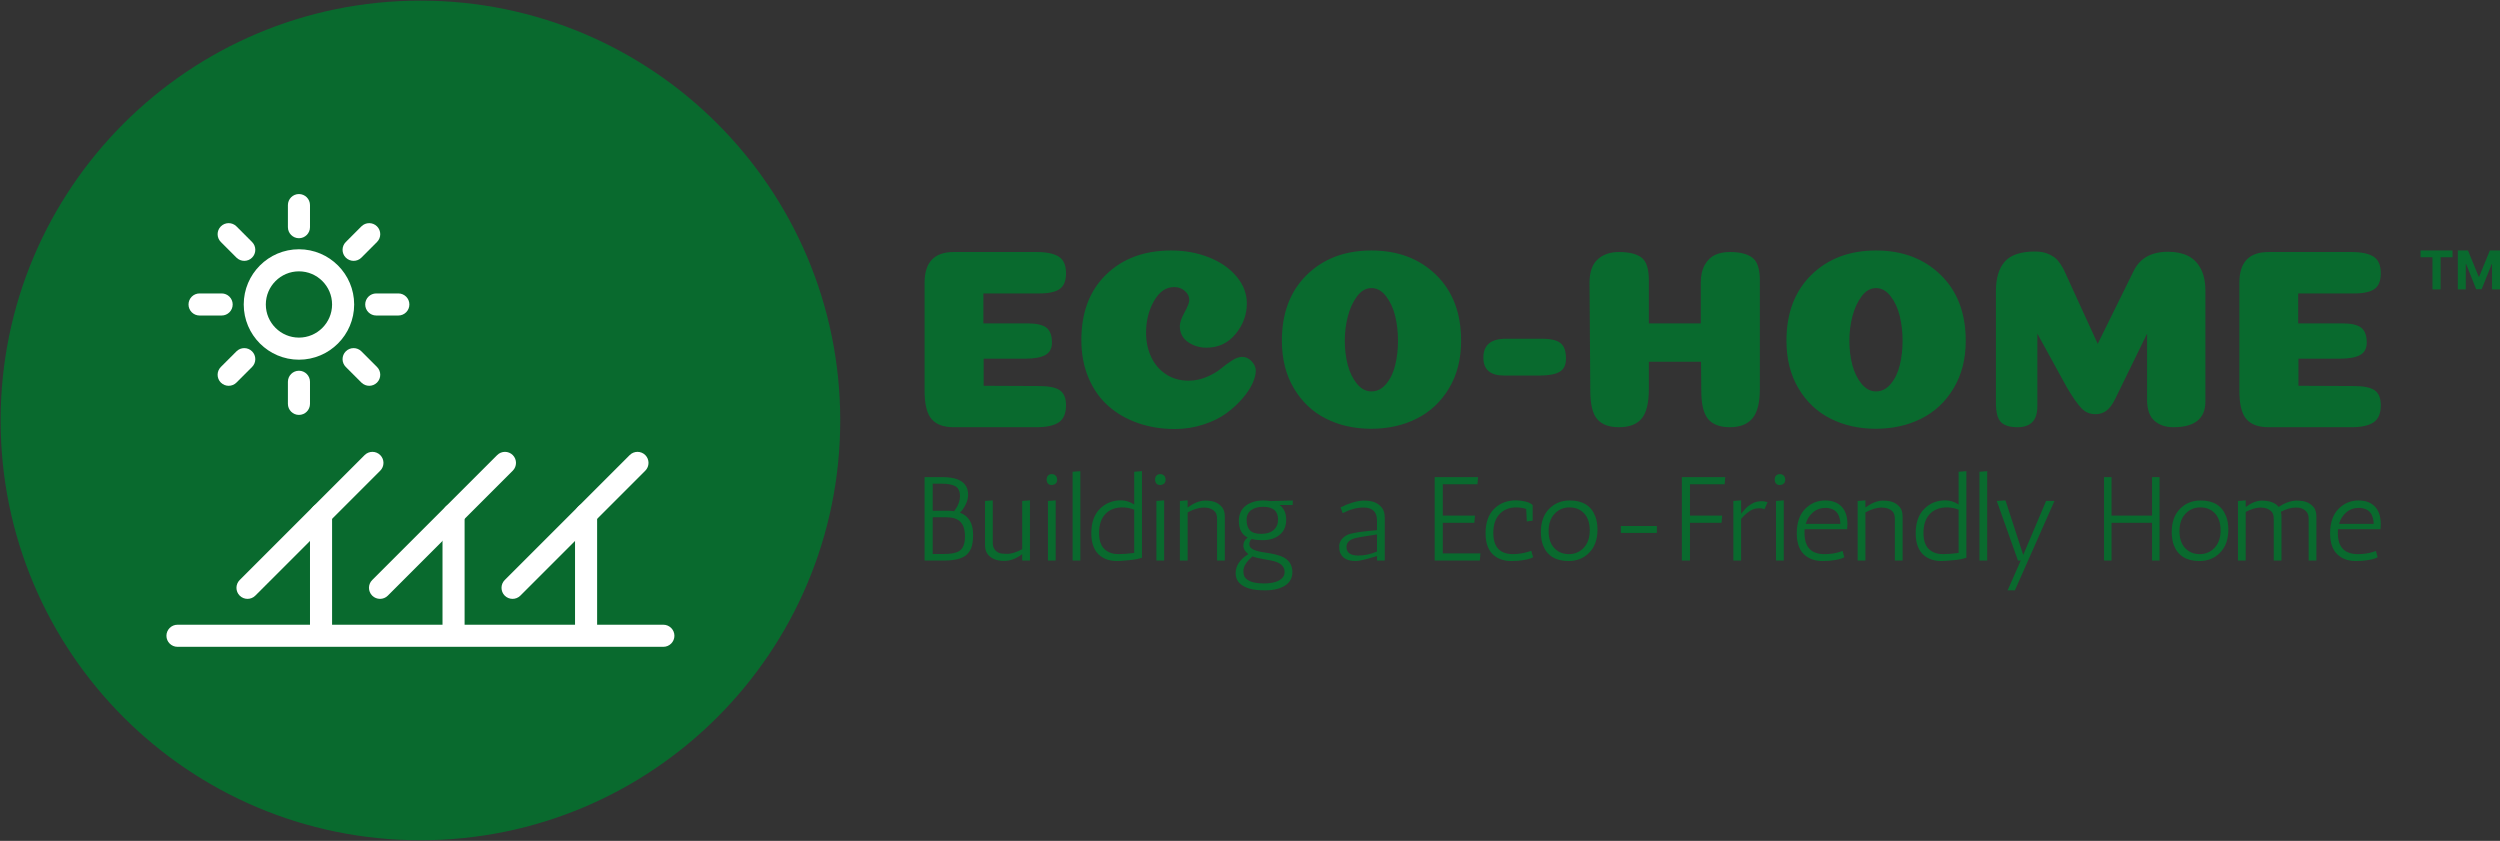 <?xml version="1.0" encoding="UTF-8"?>
<svg version="1.1" viewBox=".57 -.5 1995.9 671.29" xmlns="http://www.w3.org/2000/svg">
<rect x=".57" y="-.5" width="1995.9" height="671.29" fill="#333333" stroke="none"/>
<g transform="translate(-1.212 -.355)">
<svg width="2e3" height="671" data-background-color="#ffffff" viewBox="0 0 396 133" xmlns="http://www.w3.org/2000/svg" xmlns:xlink="http://www.w3.org/1999/xlink">
<g transform="translate(.24 .07)">
<svg width="395.52" height="132.86" viewBox="0 0 395.52 132.859">
<svg width="395.52" height="132.86" viewBox="0 0 627.445 210.765">
<g transform="translate(231.93 62.723)">
<svg width="395.52" height="85.319" viewBox="0 0 395.52 85.319">
<svg width="395.52" height="85.319" viewBox="0 0 395.52 85.319">
<svg width="395.52" height="44.816" viewBox="0 0 395.52 44.816">
<g>
<svg width="395.52" height="44.816" data-palette-color="#096a2e" viewBox="3.45 -34.55 307.984 34.9">
<g>
<svg x="295.9" y="-34.55" width="15.536" height="7.612" data-palette-color="#096a2e" viewBox="1.78 -36.36 74.21 36.36">
<path class="undefined-123" d="m12.91-30.02h-11.13v-6.34h29.86v6.34h-11.13v30.02h-7.6v-30.02zm23.66 30.02v-36.36h9.49l10.01 24.43h0.43l10.01-24.43h9.48v36.36h-7.46v-23.67h-0.3l-9.41 23.49h-5.08l-9.41-23.58h-0.3v23.76h-7.46z" fill="#096a2e" data-fill-palette-color="primary"/>
</svg>
</g>
<path class="wordmark-text-0" d="m14.95-20.3h8.6q2.65 0 3.73 0.85 1.07 0.85 1.07 2.9 0 1.7-1.27 2.42-1.28 0.73-3.98 0.73h-8.1v5.3l10.85 0.05q2.8 0 4.03 0.82 1.22 0.83 1.22 2.93 0 2.4-1.42 3.35-1.43 0.95-4.33 0.95h-16.2q-2.95 0-4.32-1.58-1.38-1.57-1.38-5.57v-21.1q0-6 5.7-6h16.2q2.9 0 4.33 0.9 1.42 0.9 1.42 3.25 0 2.2-1.22 3.07-1.23 0.88-4.03 0.88h-10.9v5.85zm40.25-4.55q0-1.05-0.88-1.8-0.87-0.75-2.07-0.75-2.4 0-3.95 2.72-1.55 2.73-1.55 6.18 0 2.65 1 4.77 1 2.13 2.9 3.38t4.4 1.25q1.85 0 3.55-0.73 1.7-0.72 2.75-1.6 1.05-0.87 2.17-1.6 1.13-0.72 1.98-0.72 1.1 0 1.9 0.87 0.8 0.88 0.8 1.83 0 1.05-0.63 2.45-0.62 1.4-1.97 2.97-1.35 1.58-3.15 2.9-1.8 1.33-4.48 2.2-2.67 0.88-5.62 0.88-3.9 0-7.23-1.18-3.32-1.17-5.77-3.34-2.45-2.18-3.85-5.48t-1.4-7.4q0-8.1 4.85-12.8t12.7-4.7q4 0 7.4 1.35t5.4 3.75 2 5.25q0 3.3-2.2 5.97-2.2 2.68-5.7 2.68-2 0-3.6-1.1t-1.6-3.15q0-0.95 0.92-2.65 0.93-1.7 0.93-2.4zm35.6 17.85q1.7 0 2.92-1.5 1.23-1.5 1.75-3.7 0.53-2.2 0.53-4.7 0-2.55-0.55-4.83-0.55-2.27-1.78-3.87-1.22-1.6-2.87-1.6-1.6 0-2.8 1.6t-1.8 3.9-0.6 4.8 0.57 4.7q0.58 2.2 1.8 3.7 1.23 1.5 2.83 1.5zm8.85 5.32q-3.95 1.98-8.88 1.98-4.92 0-8.85-1.98-3.92-1.97-6.27-5.92t-2.35-9.3q0-8.1 4.87-12.88 4.88-4.77 12.63-4.77t12.65 4.77q4.89 4.78 4.89 12.88 0 5.35-2.37 9.3-2.38 3.95-6.32 5.92zm17.44-15.62h6.95q1.8 0 2.85 0.37 1.05 0.38 1.5 1.23t0.45 2.3q0 1.85-1.25 2.57-1.25 0.73-4 0.73h-6.85q-4.05 0-4.05-3.5 0-3.7 4.4-3.7zm49.65-11.4v21.2q0 4.05-1.45 5.77-1.45 1.73-4.4 1.73-2.9 0-4.25-1.58-1.35-1.57-1.35-5.57l-0.05-5.65h-10.2v5.3q0 4.1-1.4 5.8t-4.45 1.7q-2.9 0-4.25-1.58-1.35-1.57-1.35-5.57l-0.15-21.1q0-3.1 1.58-4.55 1.57-1.45 4.17-1.45 3 0 4.43 1.1 1.42 1.1 1.42 4.45v8.4h10.15v-7.95q0-2.1 0.78-3.48 0.77-1.37 2-1.95 1.22-0.57 2.92-0.57 2.9 0 4.38 1.1 1.47 1.1 1.47 4.45zm22.7 21.7q1.7 0 2.92-1.5 1.23-1.5 1.75-3.7 0.53-2.2 0.53-4.7 0-2.55-0.55-4.83-0.55-2.27-1.78-3.87-1.22-1.6-2.87-1.6-1.6 0-2.8 1.6t-1.8 3.9-0.6 4.8 0.57 4.7q0.58 2.2 1.8 3.7 1.23 1.5 2.83 1.5zm8.85 5.32q-3.95 1.98-8.88 1.98-4.92 0-8.85-1.98-3.92-1.97-6.27-5.92t-2.35-9.3q0-8.1 4.87-12.88 4.88-4.77 12.63-4.77t12.65 4.77q4.9 4.78 4.9 12.88 0 5.35-2.38 9.3-2.37 3.95-6.32 5.92zm44.15-3.52v-13.1l-6.25 12.8q-0.8 1.6-1.7 2.27-0.9 0.68-2.15 0.68-1.6 0-2.7-1.13-1.11-1.12-2.86-4.07l-5.79-10.55v14.15q0 2.15-0.98 3.15t-2.92 1q-2.2 0-3.2-0.98-1-0.97-1-3.82v-21.8q0-3.85 1.75-5.8t5.89-1.95q1.56 0 2.71 0.52 1.15 0.53 1.72 1.2 0.57 0.68 1.13 1.68l6.7 14.65 7.1-14.4q1.85-3.6 6.65-3.6 2.25 0 3.85 0.78 1.6 0.77 2.52 2.49 0.93 1.73 0.93 4.33v21.75q-0.05 4.95-6.25 4.95-2.25 0-3.68-1.23-1.42-1.22-1.47-3.97zm29.54-15.1h8.6q2.65 0 3.73 0.85 1.07 0.85 1.07 2.9 0 1.7-1.27 2.42-1.28 0.73-3.98 0.73h-8.1v5.3l10.85 0.05q2.8 0 4.03 0.82 1.22 0.83 1.22 2.93 0 2.4-1.42 3.35-1.43 0.95-4.33 0.95h-16.2q-2.95 0-4.32-1.58-1.38-1.57-1.38-5.57v-21.1q0-6 5.7-6h16.2q2.9 0 4.33 0.9 1.42 0.9 1.42 3.25 0 2.2-1.22 3.07-1.23 0.88-4.03 0.88h-10.9v5.85z" fill="#096a2e" data-fill-palette-color="primary"/>
</svg>
</g>
</svg>
<g transform="translate(0 55.396)">
<svg width="365.59" height="29.923" viewBox="0 0 365.594 29.923">
<g>
<svg width="365.59" height="29.923" data-palette-color="#096a2e" viewBox="3.75 -37.5 610.83 50">
<path class="slogan-text-1" d="m18.55-20.1q5.55 2.05 5.55 9.25 0 3.65-0.82 5.65-0.83 2-2.38 3.15-2.85 2.05-8.9 2.05h-8.25v-35h7.5q7.9 0 10 4 0.75 1.4 0.75 3.4t-1.02 4.1q-1.03 2.1-2.43 3.4zm-5.55 1.95h-5.85v15.4h4.6q4.65 0 6.55-1.25 2.4-1.55 2.4-6.15 0-6.25-4.4-7.55-1.45-0.45-3.3-0.45zm3.15-2.55q2.45-3.2 2.45-6.3t-1.95-4.18q-1.95-1.07-5.65-1.07h-3.85v11.35h6.1q1.5 0 2.9 0.2zm18.85 17.5q1.1 0.4 3.5 0.4t6.2-1.95v-20.25l3.25-0.25v25.25h-3.25v-2.7q-3.7 2.85-7.55 2.85-4.8 0-6.95-2.85-1.1-1.4-1.1-3.9v-18.4l3.25-0.25v17.8q0 3.1 2.65 4.25zm20.5-21.8 3.25-0.25v25.25h-3.25v-25zm1.5-6.7q-1 0-1.53-0.65-0.52-0.65-0.52-1.65t0.57-1.63q0.58-0.62 1.58-0.62t1.62 0.62q0.63 0.63 0.63 1.73t-0.68 1.65q-0.67 0.55-1.67 0.55zm12.09 31.7h-3.25v-37.25l3.25-0.25v37.5zm17-25.25q2.95 0 5.6 1.75v-13.75l3.25-0.25v36.35h-0.25q-1.55 0.65-5.17 1-3.63 0.35-5.03 0.35-4.2 0-6.95-2.1-3.85-2.9-3.85-9.55t3.58-10.23q3.57-3.57 8.82-3.57zm5.6 22.05v-18.15q-2.5-0.95-4.9-0.95-4.6 0-7.23 2.8-2.62 2.8-2.62 7.95t2.85 7.25q2.05 1.6 5.18 1.6 3.12 0 6.72-0.5zm9.3-21.8 3.25-0.25v25.25h-3.25v-25zm1.5-6.7q-1 0-1.53-0.65-0.52-0.65-0.52-1.65t0.57-1.63q0.58-0.62 1.58-0.62t1.62 0.62q0.63 0.63 0.63 1.73t-0.68 1.65q-0.67 0.55-1.67 0.55zm11.6 6.45v3q3.75-2.75 7.1-2.9 3.05 0 4.7 0.75t2.72 2.12q1.08 1.38 1.08 3.88v18.4h-3.25v-17.55q0-1.85-0.8-2.85-1.6-1.85-4.9-1.85-3.15 0.15-6.65 2.05v20.2h-3.25v-25l3.25-0.25zm25.19 15.6q-3.7-1.85-3.7-6.95 0-4.2 2.9-6.4t7.4-2.2q1.2 0 2.95 0.25l9.4-0.25-0.1 1.9h-5.45q2.75 2.05 2.75 6.17 0 4.13-2.75 6.35-2.75 2.23-7.1 2.23-2.8 0-4.65-0.5-0.95 0.9-0.95 2.1 0 1.7 1.88 2.45 1.87 0.75 4.42 1.1 5.65 0.75 8.15 2.1 3.6 2 3.6 6.15t-3.95 6.15q-3 1.5-7.25 1.5t-6.55-0.65q-6.05-1.75-6.05-6.5t5.35-8.05q-2.1-1.55-2.1-3.6t1.8-3.35zm15.5 14.45q0-3.25-4.3-4.5-1.2-0.35-4.3-0.85t-4.85-1.2q-3.85 3.2-3.85 6.2 0 1.3 0.4 2.15t1.4 1.5q2.2 1.5 6.7 1.5 5.9 0 8-2.5 0.8-0.95 0.8-2.3zm-2.75-22.05q0-5.3-6.3-5.3-3 0-4.95 1.37-1.95 1.38-1.95 4.2 0 2.83 1.4 4.3 1.4 1.48 4.73 1.48 3.32 0 5.2-1.6 1.87-1.6 1.87-4.45zm27.1-2.65-0.9-2.4q5.45-2.7 9.55-2.85 3.25 0 5.02 0.82 1.78 0.83 2.88 2.3 1.1 1.48 1.1 4.13v17.9h-3.25v-1.9q-6.85 2.1-8.8 2.1-0.1 0-0.15 0-4.5 0-6.15-2.75-0.6-1-0.68-1.95-0.07-0.95-0.07-1.6 0-1.8 1.4-3.23 1.4-1.42 3.35-1.92 3.3-0.85 11.1-1.5v-4.05q0-5.45-5.7-5.45-4 0-8.7 2.35zm1.6 14.2q0 3.6 4.95 3.6 3.95 0 7.85-1.7v-7.15q-7.8 1.1-9.65 1.7-3.15 1-3.15 3.55zm55.19-29.3-0.25 3h-14.55v13.15h13.5l-0.25 3h-13.25v12.85h15.8l-0.25 3h-18.95v-35h18.2zm20.45 18.6-0.25-5.25q-2.05-0.65-4.2-0.65-4.35 0-6.97 2.8-2.63 2.8-2.63 7.9 0 8.9 8.25 8.9 3.3 0 6.8-1.1 0.7-0.2 0.85-0.3l0.8 2.7q-1.75 1.05-6.35 1.5-1.3 0.1-2.75 0.1-4.25 0-7-2.1-3.85-2.9-3.85-9.55t3.58-10.23q3.57-3.57 9.22-3.57 1.8 0 3.83 0.47 2.02 0.48 3.12 1.48v6.55l-2.45 0.35zm6.8 10q-0.9-2.4-0.9-5.6 0-6.15 3.45-9.68 3.45-3.52 8.65-3.52 8.15 0 10.7 6.6 0.95 2.4 0.95 5.6 0 6.15-3.45 9.67-3.45 3.53-8.65 3.53-8.15 0-10.75-6.6zm2.35-5.95q0 4.6 2.37 7.12 2.38 2.53 6.13 2.53t6.25-2.68q2.5-2.67 2.5-7.27t-2.35-7.13q-2.35-2.52-6.13-2.52-3.77 0-6.27 2.67-2.5 2.68-2.5 7.28zm30.3-2.15h15.1v2.9h-15.1v-2.9zm43.79-20.5-0.25 3h-14.55v13.15h13.5l-0.25 3h-13.25v15.85h-3.4v-35h18.2zm17.75 10.5-1.3 3q-0.8-0.45-1.7-0.45t-1 0.05q-1.9 0-3.83 1.37-1.92 1.38-3.27 3.08v17.45h-3.25v-25l3.25-0.25v5.6q1.85-2.35 3.15-3.3 2.4-1.8 4.6-1.9 0.3-0.05 1.1-0.05t2.25 0.4zm3.55-0.5 3.25-0.25v25.25h-3.25v-25zm1.5-6.7q-1 0-1.53-0.65-0.52-0.65-0.52-1.65t0.57-1.63q0.58-0.62 1.58-0.62t1.62 0.62q0.63 0.63 0.63 1.73t-0.68 1.65q-0.67 0.55-1.67 0.55zm10.45 19.4v0.8q0 8.8 8.39 8.8 3.56 0 6.5-0.95 0.75-0.25 1.06-0.4l0.75 2.65q-1.75 1.05-6.35 1.5-1.3 0.1-2.75 0.1-4.21 0-7-2.1-3.85-2.85-3.85-9.5t3.47-10.23q3.48-3.57 8.42-3.57 4.96 0 7.46 3.2 1.9 2.55 1.9 6.75 0 1-0.11 2.1h-17.84q-0.05 0.4-0.05 0.85zm8.85-9.8q-3.1 0-5.3 1.87-2.2 1.88-3.05 4.83h14.55q-0.25-5.55-4.3-6.45-0.9-0.25-1.9-0.25zm16.69-3.15v3q3.75-2.75 7.1-2.9 3.05 0 4.7 0.75t2.73 2.12q1.07 1.38 1.07 3.88v18.4h-3.25v-17.55q0-1.85-0.8-2.85-1.6-1.85-4.9-1.85-3.15 0.15-6.65 2.05v20.2h-3.25v-25l3.25-0.25zm33.5 0q2.95 0 5.6 1.75v-13.75l3.25-0.25v36.35h-0.25q-1.55 0.65-5.17 1-3.63 0.35-5.03 0.35-4.2 0-6.95-2.1-3.85-2.9-3.85-9.55t3.58-10.23q3.57-3.57 8.82-3.57zm5.6 22.05v-18.15q-2.5-0.95-4.9-0.95-4.6 0-7.22 2.8-2.63 2.8-2.63 7.95t2.85 7.25q2.05 1.6 5.18 1.6 3.12 0 6.72-0.5zm12 3.2h-3.25v-37.25l3.25-0.25v37.5zm12.9 0-8.9-25 3.65-0.25 7.45 22.9 9.6-22.65h3.5l-16.6 37.5h-3.05l5.5-12.5h-1.15zm39.24 0h-3.15v-35h3.15v16.15h17v-16.15h3.15v35h-3.15v-15.85h-17v15.85zm26.15-6.4q-0.9-2.4-0.9-5.6 0-6.15 3.45-9.68 3.45-3.52 8.65-3.52 8.15 0 10.7 6.6 0.95 2.4 0.95 5.6 0 6.15-3.45 9.67-3.45 3.53-8.65 3.53-8.15 0-10.75-6.6zm2.35-5.95q0 4.6 2.37 7.12 2.38 2.53 6.13 2.53t6.25-2.68q2.5-2.67 2.5-7.27t-2.35-7.13q-2.35-2.52-6.13-2.52-3.77 0-6.27 2.67-2.5 2.68-2.5 7.28zm33.84-9.9q-2.8 0.15-6.05 1.85v20.4h-3.25v-25l3.25-0.25v2.8q3.35-2.55 6.5-2.7 5.3 0 7.3 2.65 3.8-2.5 7.35-2.65 3.05 0 4.7 0.75t2.73 2.12q1.07 1.38 1.07 3.88v18.4h-3.25v-17.55q0-1.85-0.85-2.85-1.55-1.85-4.4-1.85-3 0-6.4 1.8 0.25 1 0.25 2.05v18.4h-3.25v-17.55q0-1.85-0.8-2.85-1.6-1.85-4.9-1.85zm32.6 9.95v0.8q0 8.8 8.4 8.8 3.55 0 6.5-0.95 0.75-0.25 1.05-0.4l0.75 2.65q-1.75 1.05-6.35 1.5-1.3 0.1-2.75 0.1-4.2 0-7-2.1-3.85-2.85-3.85-9.5t3.48-10.23q3.47-3.57 8.42-3.57t7.45 3.2q1.9 2.55 1.9 6.75 0 1-0.1 2.1h-17.85q-0.05 0.4-0.05 0.85zm8.85-9.8q-3.1 0-5.3 1.87-2.2 1.88-3.05 4.83h14.55q-0.25-5.55-4.3-6.45-0.9-0.25-1.9-0.25z" fill="#096a2e" data-fill-palette-color="secondary"/>
</svg>
</g>
</svg>
</g>
</svg>
</svg>
</g>
<svg width="210.77" height="210.77" viewBox="0 0 210.765 210.765">
<svg/>
<svg width="210.77" height="210.77" viewBox="0 0 210.765 210.765">
<g fill="#096a2e" stroke="transparent">
<path d="m0 105.38c0-58.201 47.181-105.38 105.38-105.38 58.201 0 105.38 47.181 105.38 105.38 0 58.201-47.181 105.38-105.38 105.38-58.201 0-105.38-47.181-105.38-105.38zm105.38 101.34c55.969 0 101.34-45.372 101.34-101.34 0-55.969-45.372-101.34-101.34-101.34-55.969 0-101.34 45.372-101.34 101.34s45.372 101.34 101.34 101.34z" data-fill-palette-color="accent"/>
<ellipse cx="105.38" cy="105.38" rx="104.33" ry="104.33" stroke-width="0" data-fill-palette-color="accent"/>
</g>
<g transform="translate(41.621 48.551)">
<svg width="127.52" height="113.66" viewBox="0 0 127.523 113.662">
<svg class="icon-z$-0" width="127.52" height="113.66" fill="#fff" data-fill-palette-color="quaternary" version="1.1" viewBox="2 7 92 82" xmlns="http://www.w3.org/2000/svg" xmlns:xlink="http://www.w3.org/1999/xlink">
<path d="m26 37c-5.512 0-10-4.488-10-10s4.488-10 10-10 10 4.488 10 10-4.488 10-10 10zm0-16c-3.308 0-6 2.692-6 6s2.692 6 6 6 6-2.692 6-6-2.692-6-6-6z" data-fill-palette-color="quaternary"/>
<path d="m26 47c-1.104 0-2-0.896-2-2v-4c0-1.104 0.896-2 2-2s2 0.896 2 2v4c0 1.104-0.896 2-2 2z" data-fill-palette-color="quaternary"/>
<path d="m26 15c-1.104 0-2-0.896-2-2v-4c0-1.104 0.896-2 2-2s2 0.896 2 2v4c0 1.104-0.896 2-2 2z" data-fill-palette-color="quaternary"/>
<path d="m44 29h-4c-1.104 0-2-0.896-2-2s0.896-2 2-2h4c1.104 0 2 0.896 2 2s-0.896 2-2 2z" data-fill-palette-color="quaternary"/>
<path d="m12 29h-4c-1.104 0-2-0.896-2-2s0.896-2 2-2h4c1.104 0 2 0.896 2 2s-0.896 2-2 2z" data-fill-palette-color="quaternary"/>
<path d="m38.728 41.728c-0.512 0-1.024-0.196-1.416-0.584l-2.828-2.828c-0.78-0.78-0.78-2.048 0-2.828s2.048-0.78 2.828 0l2.828 2.828c0.78 0.78 0.78 2.048 0 2.828-0.392 0.388-0.9 0.584-1.412 0.584z" data-fill-palette-color="quaternary"/>
<path d="m16.1 19.1c-0.512 0-1.024-0.196-1.416-0.584l-2.828-2.832c-0.78-0.78-0.78-2.048 0-2.828s2.048-0.78 2.828 0l2.828 2.832c0.78 0.78 0.78 2.048 0 2.828-0.388 0.392-0.9 0.584-1.412 0.584z" data-fill-palette-color="quaternary"/>
<path d="m35.9 19.1c-0.512 0-1.024-0.196-1.416-0.584-0.78-0.78-0.78-2.048 0-2.828l2.828-2.832c0.78-0.78 2.048-0.78 2.828 0s0.78 2.048 0 2.828l-2.828 2.832c-0.392 0.392-0.9 0.584-1.412 0.584z" data-fill-palette-color="quaternary"/>
<path d="m13.272 41.728c-0.512 0-1.024-0.196-1.416-0.584-0.78-0.78-0.78-2.048 0-2.828l2.828-2.828c0.78-0.78 2.048-0.78 2.828 0s0.78 2.048 0 2.828l-2.828 2.828c-0.388 0.388-0.9 0.584-1.412 0.584z" data-fill-palette-color="quaternary"/>
<path d="m92 89h-88c-1.104 0-2-0.9-2-2s0.896-2 2-2h88c1.1 0 2 0.9 2 2s-0.9 2-2 2z" data-fill-palette-color="quaternary"/>
<path d="m30 87c-1.104 0-2-0.9-2-2v-20c0-1.1 0.896-2 2-2s2 0.9 2 2v20c0 1.1-0.896 2-2 2z" data-fill-palette-color="quaternary"/>
<path d="m16.684 80.316c-0.512 0-1.024-0.196-1.416-0.584-0.78-0.78-0.78-2.052 0-2.828l22.628-22.628c0.78-0.78 2.048-0.78 2.828 0 0.78 0.776 0.78 2.048 0 2.824l-22.628 22.632c-0.388 0.388-0.9 0.584-1.412 0.584z" data-fill-palette-color="quaternary"/>
<path d="m54 87c-1.1 0-2-0.9-2-2v-20c0-1.1 0.9-2 2-2s2 0.9 2 2v20c0 1.1-0.9 2-2 2z" data-fill-palette-color="quaternary"/>
<path d="m40.684 80.316c-0.512 0-1.024-0.196-1.416-0.584-0.78-0.78-0.78-2.052 0-2.828l22.632-22.628c0.776-0.78 2.048-0.78 2.828 0 0.776 0.776 0.776 2.048 0 2.824l-22.632 22.632c-0.388 0.388-0.9 0.584-1.412 0.584z" data-fill-palette-color="quaternary"/>
<path d="m78 87c-1.1 0-2-0.9-2-2v-20c0-1.1 0.9-2 2-2s2 0.9 2 2v20c0 1.1-0.9 2-2 2z" data-fill-palette-color="quaternary"/>
<path d="m64.684 80.316c-0.512 0-1.024-0.196-1.416-0.584-0.776-0.78-0.776-2.052 0-2.828l22.632-22.628c0.776-0.78 2.048-0.78 2.828 0 0.776 0.776 0.776 2.048 0 2.824l-22.632 22.632c-0.388 0.388-0.9 0.584-1.412 0.584z" data-fill-palette-color="quaternary"/>
</svg>
</svg>
</g>
</svg>
</svg>
</svg>
</svg>
<rect width="395.52" height="132.86" fill="none" visibility="hidden"/>
</g>
</svg>
</g>
</svg>
